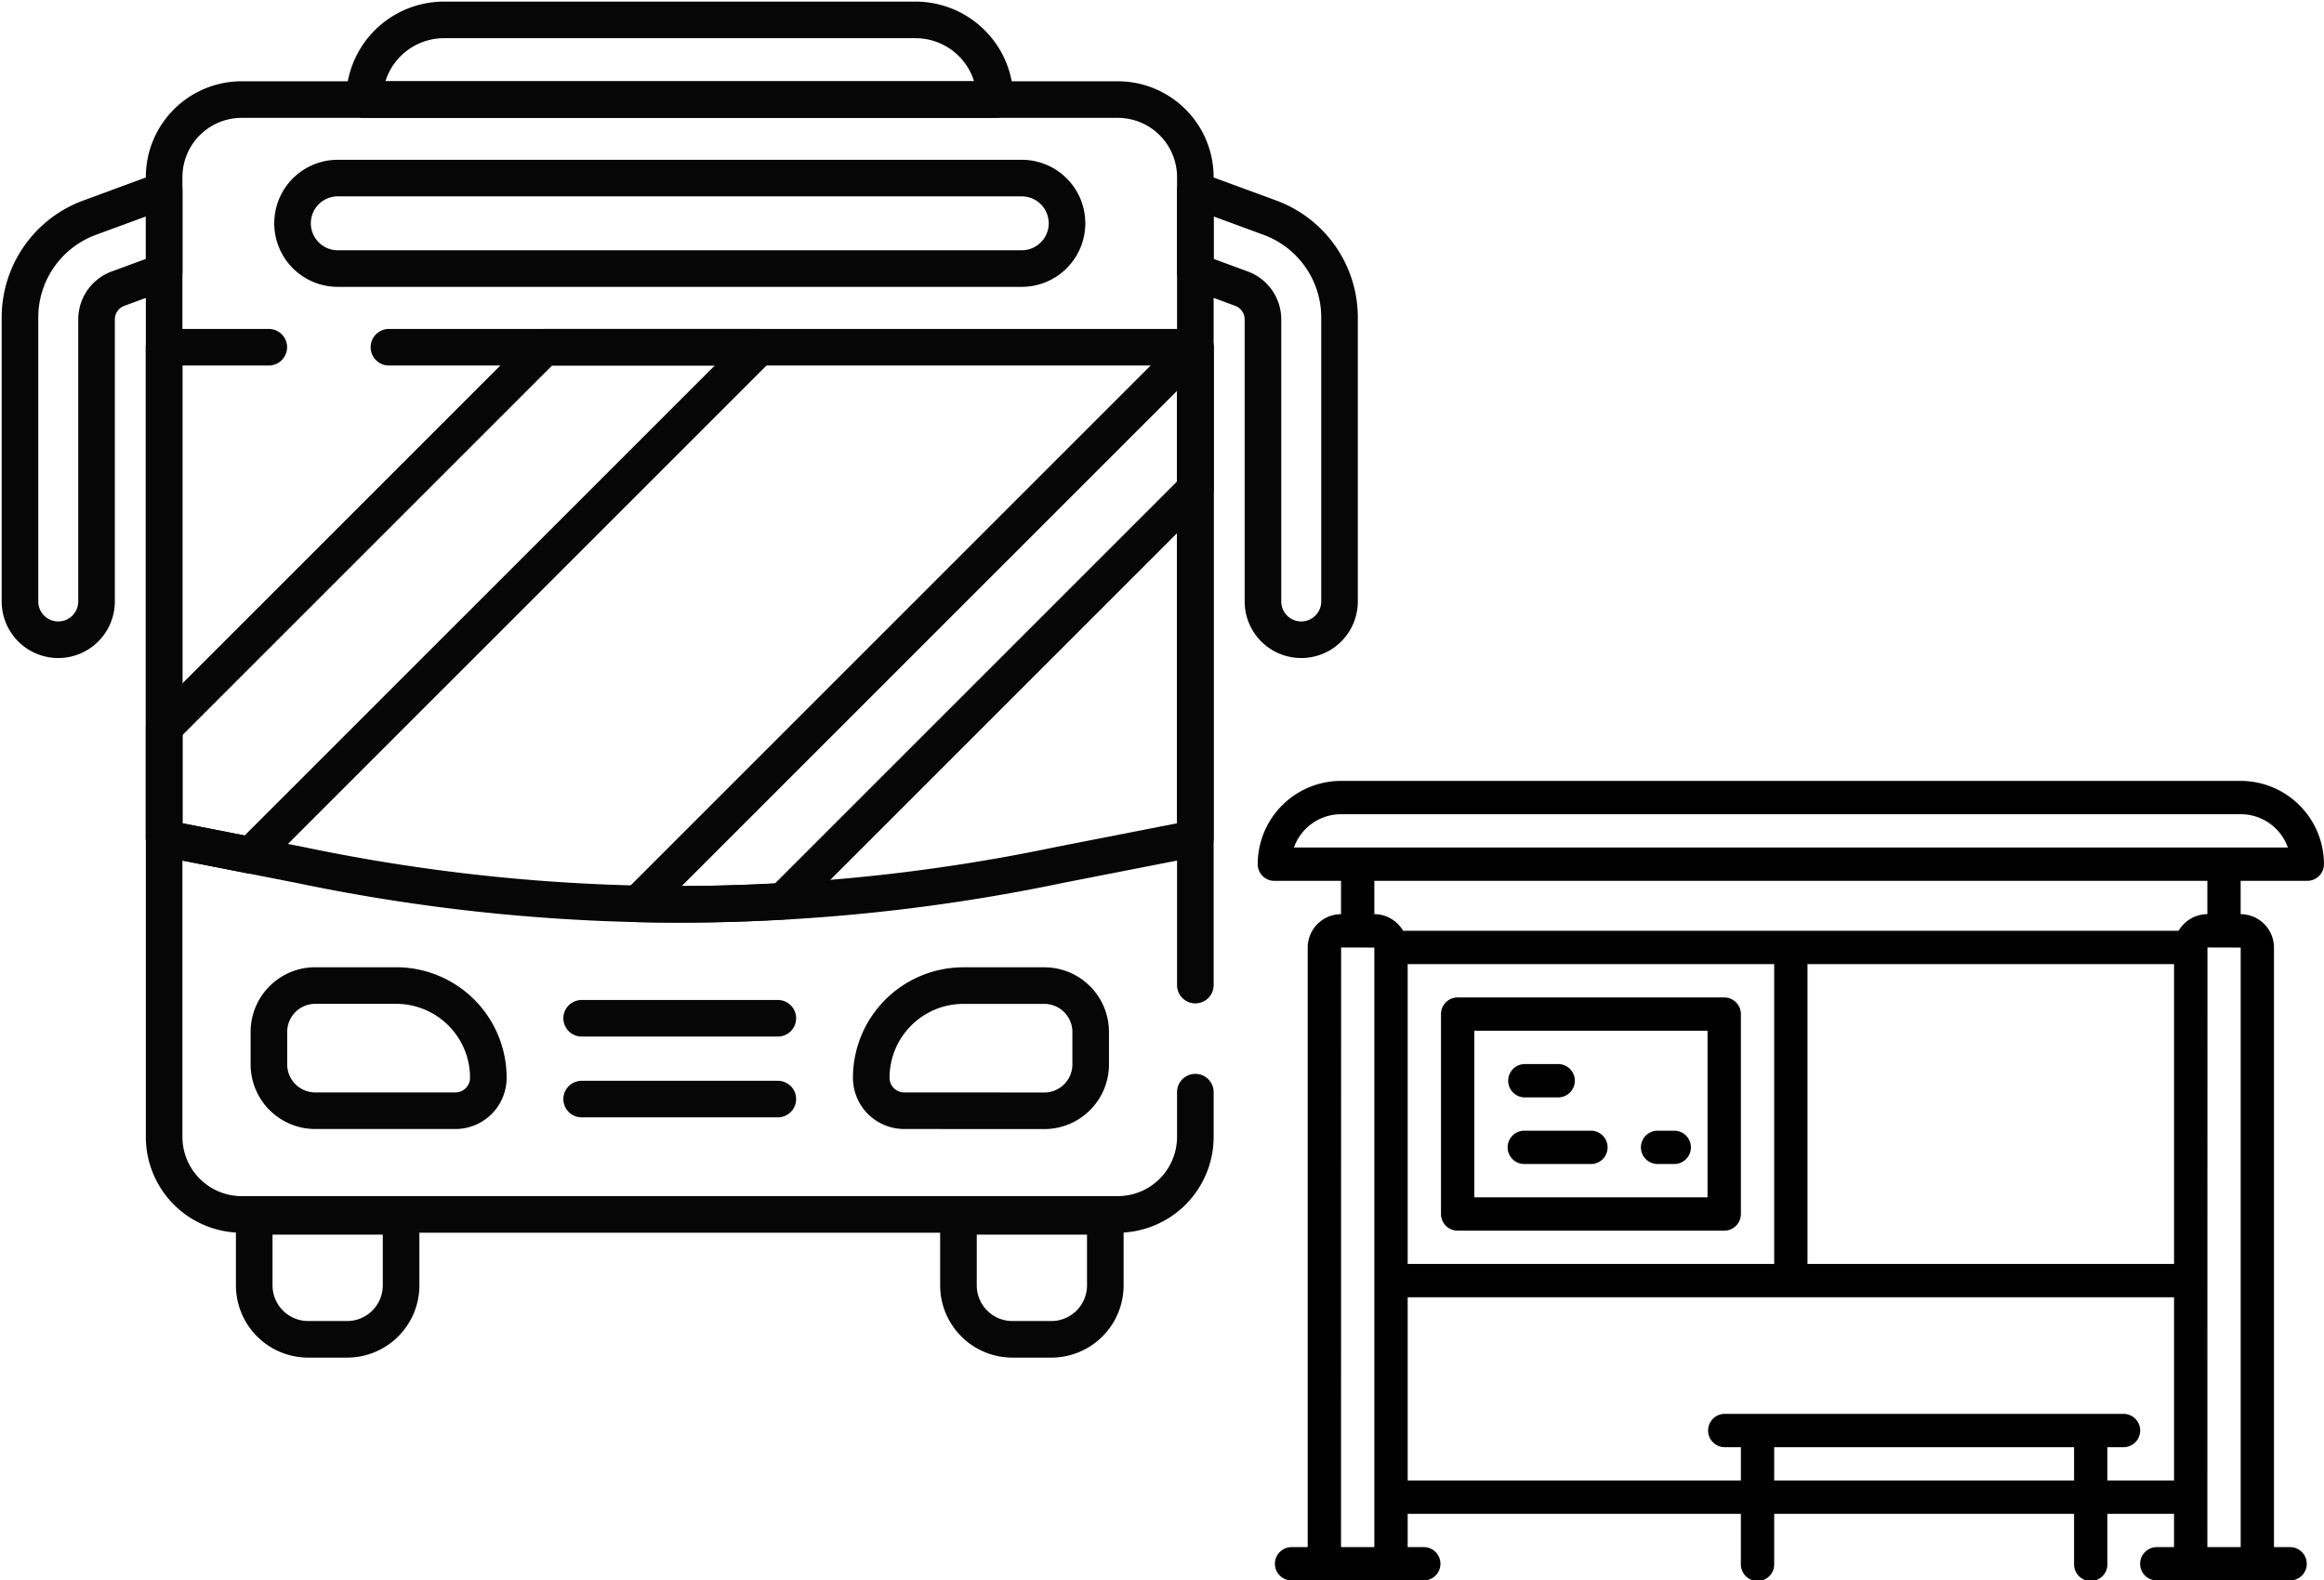 <svg xmlns="http://www.w3.org/2000/svg" xmlns:xlink="http://www.w3.org/1999/xlink" width="127.01" height="86.391" viewBox="0 0 127.01 86.391">
  <defs>
    <style>
      .cls-1 {
        clip-path: url(#clip-path);
      }

      .cls-2 {
        fill: none;
        stroke: #060606;
        stroke-linecap: round;
        stroke-linejoin: round;
        stroke-miterlimit: 10;
        stroke-width: 2px;
      }
    </style>
    <clipPath id="clip-path">
      <path id="path4212" d="M0-682.665H74.3v74.3H0Z" transform="translate(0 682.665)"/>
    </clipPath>
  </defs>
  <g id="Group_235" data-name="Group 235" transform="translate(-1425 -2171.058)">
    <g id="g4206" transform="translate(1425 2171.058)">
      <g id="g4208" transform="translate(0 0)">
        <g id="g4210" class="cls-1">
          <g id="g4216" transform="translate(13.893 66.489)">
            <path id="path4218" class="cls-2" d="M-41.56-55.039h-2.125a2.951,2.951,0,0,1-2.95-2.951v-3.771h8.026v3.771A2.951,2.951,0,0,1-41.56-55.039Z" transform="translate(46.636 61.761)"/>
          </g>
          <g id="g4220" transform="translate(52.38 66.489)">
            <path id="path4222" class="cls-2" d="M-41.56-55.039h-2.125a2.951,2.951,0,0,1-2.95-2.951v-3.771h8.026v3.771A2.951,2.951,0,0,1-41.56-55.039Z" transform="translate(46.636 61.761)"/>
          </g>
          <g id="g4224" transform="translate(8.971 5.442)">
            <path id="path4226" class="cls-2" d="M-461.449-444.258v2.446a4.239,4.239,0,0,1-4.239,4.238h-47.879a4.239,4.239,0,0,1-4.239-4.238v-52.464a4.239,4.239,0,0,1,4.239-4.238h47.879a4.239,4.239,0,0,1,4.239,4.239v44.165" transform="translate(517.805 498.515)"/>
          </g>
          <g id="g4228" transform="translate(47.611 53.871)">
            <path id="path4230" class="cls-2" d="M-14.771-56.033a1.8,1.8,0,0,1-1.8-1.8,5.039,5.039,0,0,1,5.039-5.039h4.419a2.534,2.534,0,0,1,2.534,2.534v1.775a2.534,2.534,0,0,1-2.534,2.534Z" transform="translate(16.575 62.876)"/>
          </g>
          <g id="g4232" transform="translate(14.694 53.871)">
            <path id="path4234" class="cls-2" d="M-98.2-41.263h0a5.039,5.039,0,0,0-5.039-5.039h-4.419a2.534,2.534,0,0,0-2.534,2.534v1.775a2.534,2.534,0,0,0,2.534,2.534h7.655A1.8,1.8,0,0,0-98.2-41.263Z" transform="translate(110.194 46.303)"/>
          </g>
          <g id="g4236" transform="translate(19.913 1.088)">
            <path id="path4238" class="cls-2" d="M-282.275-35.646h-34.474A4.353,4.353,0,0,1-312.4-40h25.767A4.354,4.354,0,0,1-282.275-35.646Z" transform="translate(316.749 40)"/>
          </g>
          <g id="g4240" transform="translate(8.971 18.98)">
            <path id="path4242" class="cls-2" d="M-100.588,0h44.071V26.846l-7.4,1.449a101.16,101.16,0,0,1-41.56,0l-7.4-1.449V0h5.723" transform="translate(112.873)"/>
          </g>
          <g id="g4244" transform="translate(31.788 55.661)">
            <path id="path4246" class="cls-2" d="M0,0H10.722"/>
          </g>
          <g id="g4248" transform="translate(31.788 60.078)">
            <path id="path4250" class="cls-2" d="M0,0H10.722"/>
          </g>
          <g id="g4252" transform="translate(15.987 9.733)">
            <path id="path4254" class="cls-2" d="M-326.3-40.505H-363.68a2.473,2.473,0,0,1-2.473-2.473,2.473,2.473,0,0,1,2.473-2.473H-326.3a2.473,2.473,0,0,1,2.473,2.473A2.474,2.474,0,0,1-326.3-40.505Z" transform="translate(366.154 45.452)"/>
          </g>
          <g id="g4256" transform="translate(1.088 10.4)">
            <path id="path4258" class="cls-2" d="M-64.546,0l-4.079,1.5a5.811,5.811,0,0,0-3.8,5.453V22.478a2.092,2.092,0,0,0,2.092,2.092,2.092,2.092,0,0,0,2.092-2.092V7.062A1.792,1.792,0,0,1-67.072,5.38l2.526-.93Z" transform="translate(72.429)"/>
          </g>
          <g id="g4260" transform="translate(65.328 10.4)">
            <path id="path4262" class="cls-2" d="M0,0,4.079,1.5a5.811,5.811,0,0,1,3.8,5.453V22.478a2.092,2.092,0,0,1-4.184,0V7.062A1.792,1.792,0,0,0,2.526,5.38L0,4.45Z"/>
          </g>
          <g id="g4264" transform="translate(8.971 18.98)">
            <path id="path4266" class="cls-2" d="M-170.218,0l-20.788,20.788v6.058l4.73.927L-158.5,0Z" transform="translate(191.006)"/>
          </g>
          <g id="g4268" transform="translate(34.873 18.98)">
            <path id="path4270" class="cls-2" d="M-249.362,0h-.03l-30.424,30.424c2.639.064,5.268.016,7.922-.142L-249.362,7.75Z" transform="translate(279.817)"/>
          </g>
        </g>
      </g>
    </g>
    <g id="bus-stop" transform="translate(1493.736 2213.744)">
      <path id="Path_1657" data-name="Path 1657" d="M53.721,64H4.553A4.558,4.558,0,0,0,0,68.553a.911.911,0,0,0,.911.911H4.553v1.821a1.828,1.828,0,0,0-1.821,1.826v32.773H1.821a.911.911,0,0,0,0,1.821H9.105a.911.911,0,0,0,0-1.821H8.195v-1.821h18.21v2.732a.911.911,0,1,0,1.821,0v-2.732H44.615v2.732a.911.911,0,1,0,1.821,0v-2.732h3.642v1.821h-.911a.911.911,0,1,0,0,1.821h7.284a.911.911,0,0,0,0-1.821h-.911V73.111a1.828,1.828,0,0,0-1.821-1.826V69.463h3.642a.911.911,0,0,0,.911-.911A4.558,4.558,0,0,0,53.721,64ZM6.374,105.884H4.553l.005-32.779,1.816.005Zm38.242-3.642H28.226v-1.821H44.615Zm5.463,0H46.436v-1.821h.911a.911.911,0,0,0,0-1.821H25.495a.911.911,0,0,0,0,1.821h.911v1.821H8.195V92.226H50.079ZM8.195,90.405V74.016H28.226V90.405Zm41.884,0H30.047V74.016H50.079ZM51.9,71.284a1.826,1.826,0,0,0-1.572.91H7.946a1.826,1.826,0,0,0-1.572-.91V69.463H51.9Zm1.821,34.6H51.9l.005-32.779,1.816.005ZM1.978,67.642a2.736,2.736,0,0,1,2.575-1.821H53.721A2.736,2.736,0,0,1,56.3,67.642Z" transform="translate(0 -64)"/>
      <path id="Path_1658" data-name="Path 1658" d="M103.479,168H88.911a.911.911,0,0,0-.911.911v10.926a.911.911,0,0,0,.911.911h14.568a.911.911,0,0,0,.911-.911V168.911A.911.911,0,0,0,103.479,168Zm-.911,10.926H89.821v-9.105h12.747Z" transform="translate(-77.984 -156.163)"/>
      <path id="Path_1659" data-name="Path 1659" d="M120.911,201.821h1.821a.911.911,0,1,0,0-1.821h-1.821a.911.911,0,0,0,0,1.821Z" transform="translate(-106.342 -184.521)"/>
      <path id="Path_1660" data-name="Path 1660" d="M120.911,233.821h3.642a.91.91,0,1,0,0-1.821h-3.642a.91.91,0,1,0,0,1.821Z" transform="translate(-106.342 -212.879)"/>
      <path id="Path_1661" data-name="Path 1661" d="M184.911,233.821h.911a.91.91,0,1,0,0-1.821h-.911a.91.91,0,0,0,0,1.821Z" transform="translate(-163.058 -212.879)"/>
    </g>
  </g>
</svg>
